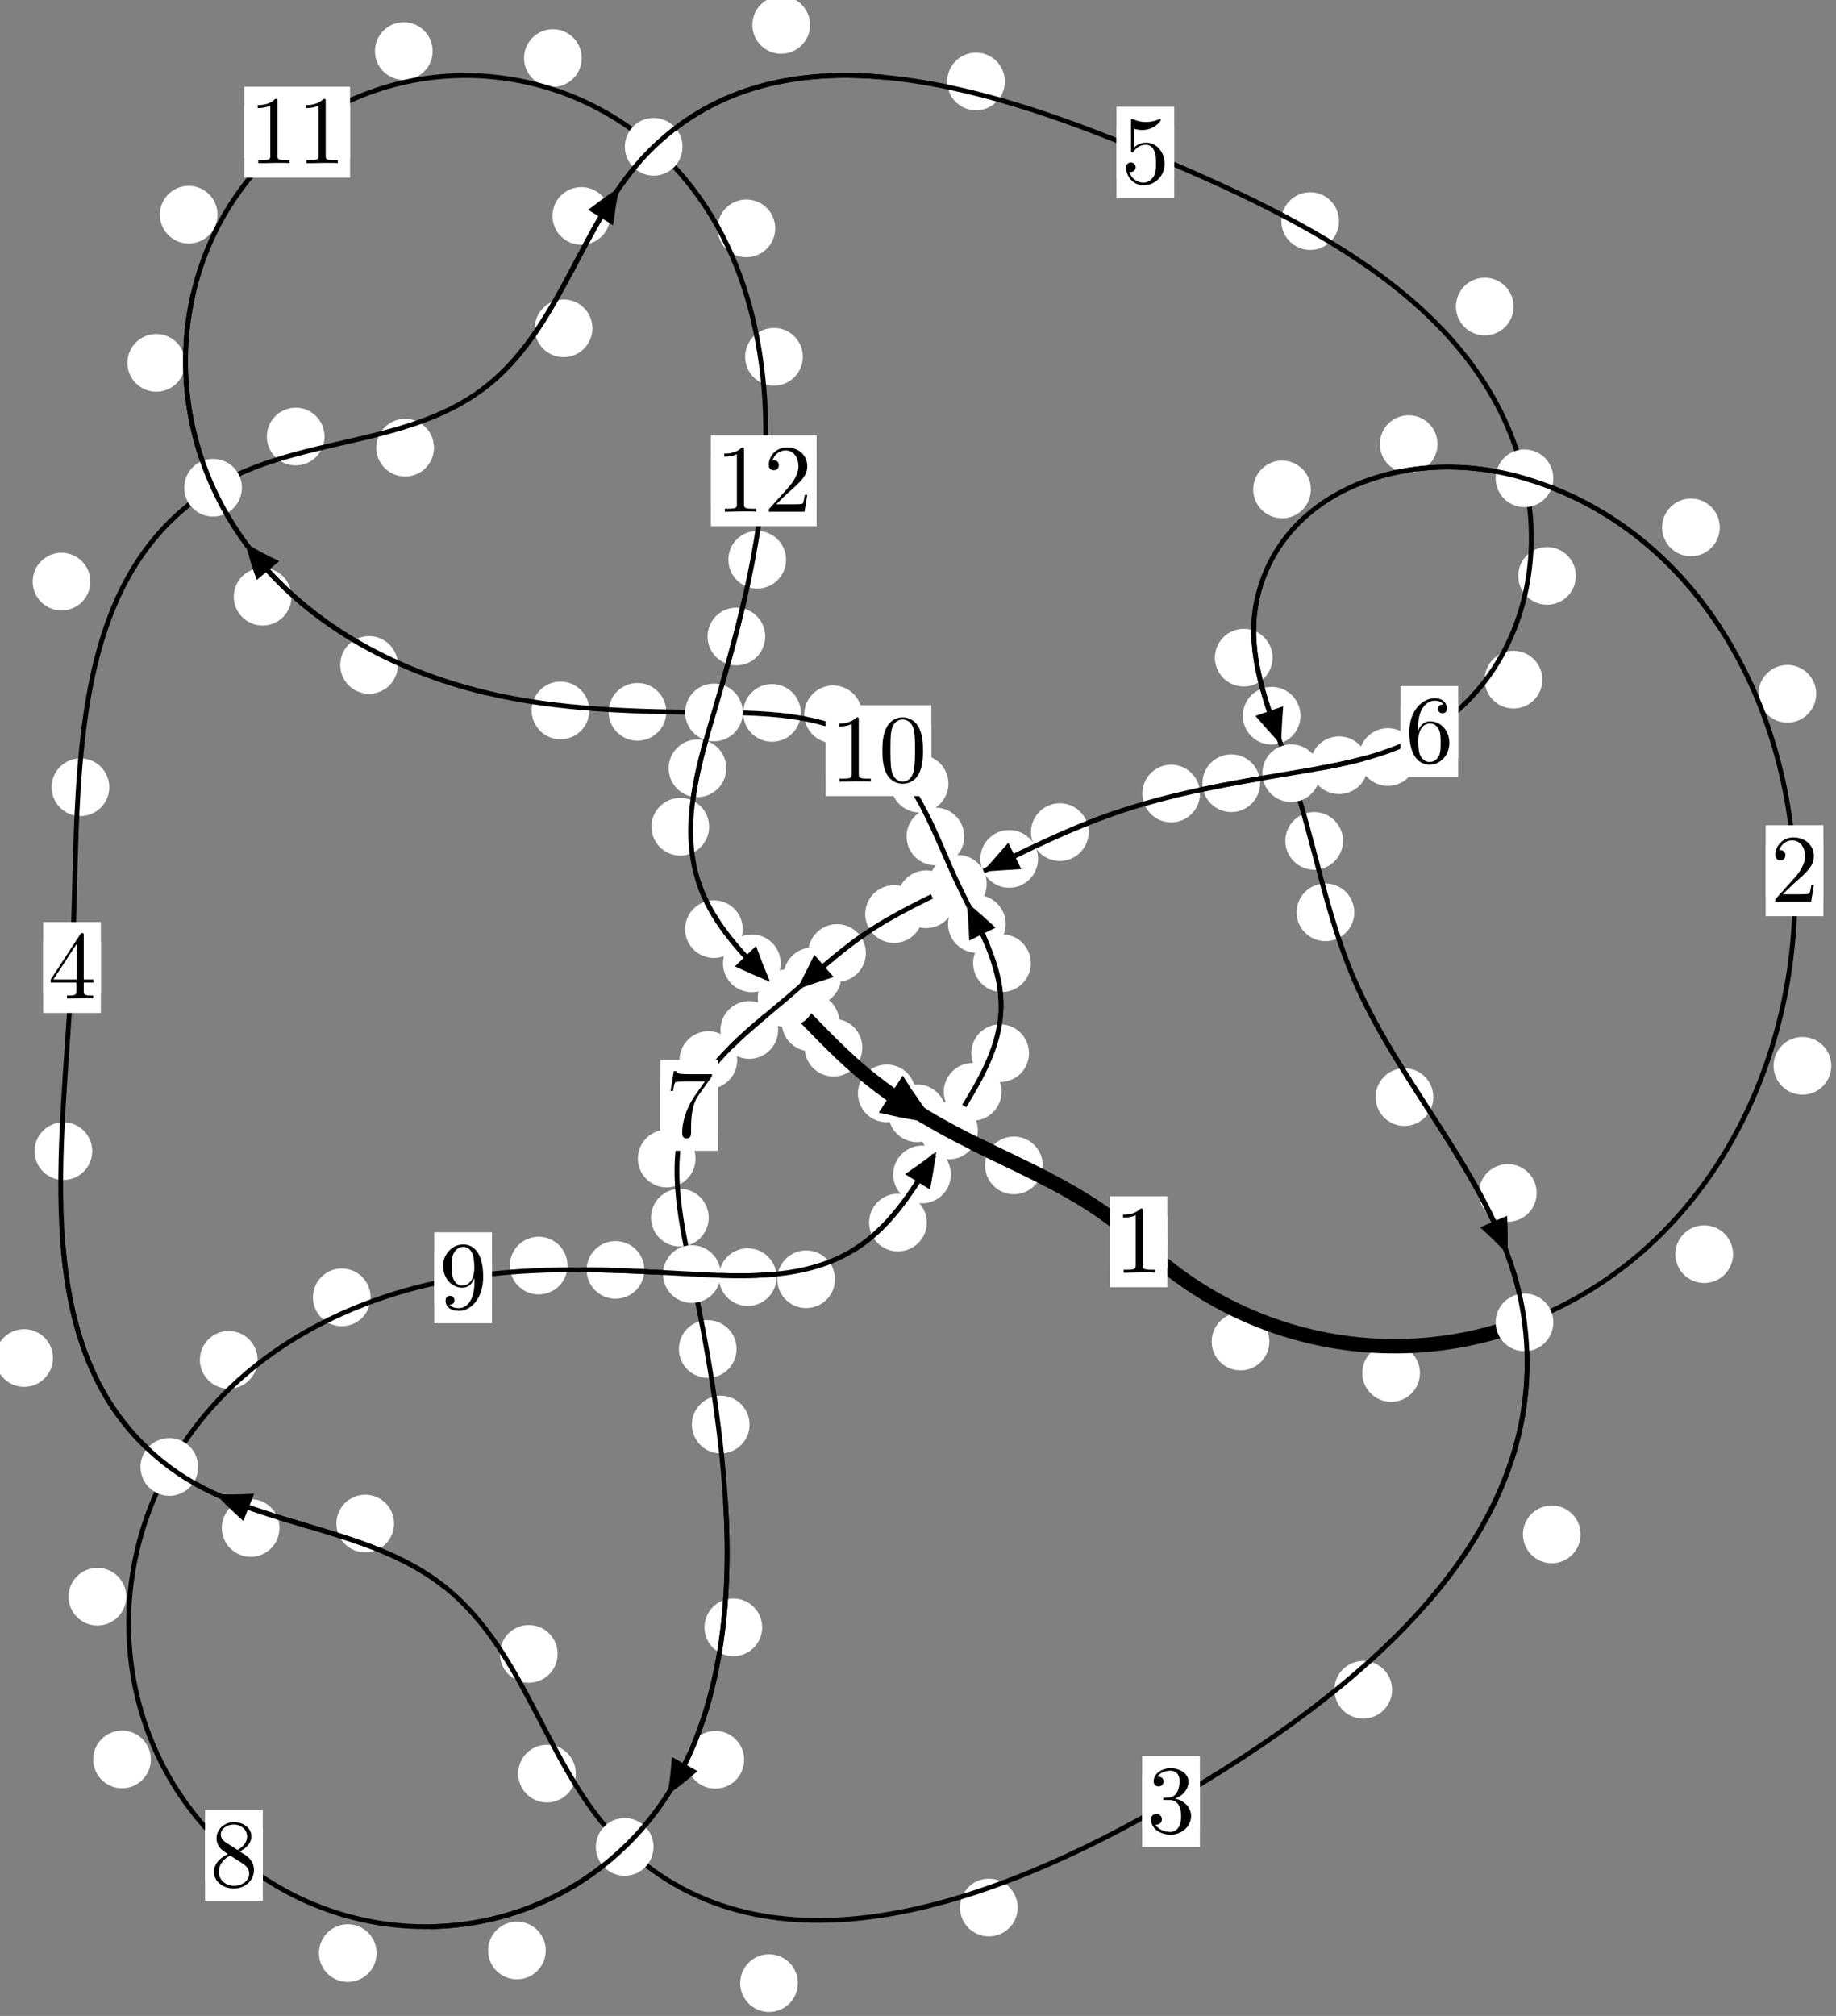 <?xml version="1.0"?>
<!-- Created by MetaPost 1.999 on 2021.07.06:0006 -->
<svg version="1.1" xmlns="http://www.w3.org/2000/svg" xmlns:xlink="http://www.w3.org/1999/xlink" width="190.286" height="208.851" viewBox="0 0 190.286 208.851">
<rect x="0" y="0" width="190.286" height="208.851" fill="#808080" stroke="none"/>
<!-- Original BoundingBox: -158.488724 -71.441132 31.797195 137.409637 -->
  <defs>
    <g transform="scale(0.01,0.01)" id="GLYPHcmr10_48">
      <path style="fill-rule: evenodd;" d="M460 -320C460 -400,455 -480,420 -554C374 -650,292 -666,250 -666C190 -666,117 -640,76 -547C44 -478,39 -400,39 -320C39 -245,43 -155,84 -79C127 2,200 22,249 22C303 22,379 1,423 -94C455 -163,460 -241,460 -320M249 -0C210 -0,151 -25,133 -121C122 -181,122 -273,122 -332C122 -396,122 -462,130 -516C149 -635,224 -644,249 -644C282 -644,348 -626,367 -527C377 -471,377 -395,377 -332C377 -257,377 -189,366 -125C351 -30,294 -0,249 -0"></path>
    </g>
    <g transform="scale(0.01,0.01)" id="GLYPHcmr10_49">
      <path style="fill-rule: evenodd;" d="M294 -640C294 -664,294 -666,271 -666C209 -602,121 -602,89 -602L89 -571C109 -571,168 -571,220 -597L220 -79C220 -43,217 -31,127 -31L95 -31L95 -0L257 -0L130 -3L217 -3L257 -3L297 -3L384 -3L419 -0L419 -31L387 -31C297 -31,294 -42,294 -79"></path>
    </g>
    <g transform="scale(0.01,0.01)" id="GLYPHcmr10_50">
      <path style="fill-rule: evenodd;" d="M127 -77L233 -180C389 -318,449 -372,449 -472C449 -586,359 -666,237 -666C124 -666,50 -574,50 -485C50 -429,100 -429,103 -429C120 -429,155 -441,155 -482C155 -508,137 -534,102 -534C94 -534,92 -534,89 -533C112 -598,166 -635,224 -635C315 -635,358 -554,358 -472C358 -392,308 -313,253 -251L61 -37C50 -26,50 -24,50 -0L421 -0L449 -174L424 -174C419 -144,412 -100,402 -85C395 -77,329 -77,307 -77"></path>
    </g>
    <g transform="scale(0.01,0.01)" id="GLYPHcmr10_51">
      <path style="fill-rule: evenodd;" d="M290 -352C372 -379,430 -449,430 -528C430 -610,342 -666,246 -666C145 -666,69 -606,69 -530C69 -497,91 -478,120 -478C151 -478,171 -500,171 -529C171 -579,124 -579,109 -579C140 -628,206 -641,242 -641C283 -641,338 -619,338 -529C338 -517,336 -459,310 -415C280 -367,246 -364,221 -363C213 -362,189 -360,182 -360C174 -359,167 -358,167 -348C167 -337,174 -337,191 -337L235 -337C317 -337,354 -269,354 -171C354 -35,285 -6,241 -6C198 -6,123 -23,88 -82C123 -77,154 -99,154 -137C154 -173,127 -193,98 -193C74 -193,42 -179,42 -135C42 -44,135 22,244 22C366 22,457 -69,457 -171C457 -253,394 -331,290 -352"></path>
    </g>
    <g transform="scale(0.01,0.01)" id="GLYPHcmr10_52">
      <path style="fill-rule: evenodd;" d="M294 -165L294 -78C294 -42,292 -31,218 -31L197 -31L197 -0L332 -0L238 -3L290 -3L332 -3L374 -3L427 -3L468 -0L468 -31L447 -31C373 -31,371 -42,371 -78L371 -165L471 -165L471 -196L371 -196L371 -651C371 -671,371 -677,355 -677C346 -677,343 -677,335 -665L28 -196L28 -165M300 -196L56 -196L300 -569"></path>
    </g>
    <g transform="scale(0.01,0.01)" id="GLYPHcmr10_53">
      <path style="fill-rule: evenodd;" d="M449 -201C449 -320,367 -420,259 -420C211 -420,168 -404,132 -369L132 -564C152 -558,185 -551,217 -551C340 -551,410 -642,410 -655C410 -661,407 -666,400 -666C399 -666,397 -666,392 -663C372 -654,323 -634,256 -634C216 -634,170 -641,123 -662C115 -665,113 -665,111 -665C101 -665,101 -657,101 -641L101 -345C101 -327,101 -319,115 -319C122 -319,124 -322,128 -328C139 -344,176 -398,257 -398C309 -398,334 -352,342 -334C358 -297,360 -258,360 -208C360 -173,360 -113,336 -71C312 -32,275 -6,229 -6C156 -6,99 -59,82 -118C85 -117,88 -116,99 -116C132 -116,149 -141,149 -165C149 -189,132 -214,99 -214C85 -214,50 -207,50 -161C50 -75,119 22,231 22C347 22,449 -74,449 -201"></path>
    </g>
    <g transform="scale(0.01,0.01)" id="GLYPHcmr10_54">
      <path style="fill-rule: evenodd;" d="M132 -328L132 -352C132 -605,256 -641,307 -641C331 -641,373 -635,395 -601C380 -601,340 -601,340 -556C340 -525,364 -510,386 -510C402 -510,432 -519,432 -558C432 -618,388 -666,305 -666C177 -666,42 -537,42 -316C42 -49,158 22,251 22C362 22,457 -72,457 -204C457 -331,368 -427,257 -427C189 -427,152 -376,132 -328M251 -6C188 -6,158 -66,152 -81C134 -128,134 -208,134 -226C134 -304,166 -404,256 -404C272 -404,318 -404,349 -342C367 -305,367 -254,367 -205C367 -157,367 -107,350 -71C320 -11,274 -6,251 -6"></path>
    </g>
    <g transform="scale(0.01,0.01)" id="GLYPHcmr10_55">
      <path style="fill-rule: evenodd;" d="M476 -609C485 -621,485 -623,485 -644L242 -644C120 -644,118 -657,114 -676L89 -676L56 -470L81 -470C84 -486,93 -549,106 -561C113 -567,191 -567,204 -567L411 -567C400 -551,321 -442,299 -409C209 -274,176 -135,176 -33C176 -23,176 22,222 22C268 22,268 -23,268 -33L268 -84C268 -139,271 -194,279 -248C283 -271,297 -357,341 -419"></path>
    </g>
    <g transform="scale(0.01,0.01)" id="GLYPHcmr10_56">
      <path style="fill-rule: evenodd;" d="M163 -457C117 -487,113 -521,113 -538C113 -599,178 -641,249 -641C322 -641,386 -589,386 -517C386 -460,347 -412,287 -377M309 -362C381 -399,430 -451,430 -517C430 -609,341 -666,250 -666C150 -666,69 -592,69 -499C69 -481,71 -436,113 -389C124 -377,161 -352,186 -335C128 -306,42 -250,42 -151C42 -45,144 22,249 22C362 22,457 -61,457 -168C457 -204,446 -249,408 -291C389 -312,373 -322,309 -362M209 -320L332 -242C360 -223,407 -193,407 -132C407 -58,332 -6,250 -6C164 -6,92 -68,92 -151C92 -209,124 -273,209 -320"></path>
    </g>
    <g transform="scale(0.01,0.01)" id="GLYPHcmr10_57">
      <path style="fill-rule: evenodd;" d="M367 -318L367 -286C367 -52,263 -6,205 -6C188 -6,134 -8,107 -42C151 -42,159 -71,159 -88C159 -119,135 -134,113 -134C97 -134,67 -125,67 -86C67 -19,121 22,206 22C335 22,457 -114,457 -329C457 -598,342 -666,253 -666C198 -666,149 -648,106 -603C65 -558,42 -516,42 -441C42 -316,130 -218,242 -218C303 -218,344 -260,367 -318M243 -241C227 -241,181 -241,150 -304C132 -341,132 -391,132 -440C132 -494,132 -541,153 -578C180 -628,218 -641,253 -641C299 -641,332 -607,349 -562C361 -530,365 -467,365 -421C365 -338,331 -241,243 -241"></path>
    </g>
  </defs>
  <path d="M131.556 138.987C131.556 138.194,131.241 137.434,130.681 136.874C130.12 136.313,129.36 135.998,128.567 135.998C127.775 135.998,127.015 136.313,126.454 136.874C125.894 137.434,125.579 138.194,125.579 138.987C125.579 139.78,125.894 140.54,126.454 141.1C127.015 141.661,127.775 141.976,128.567 141.976C129.36 141.976,130.12 141.661,130.681 141.1C131.241 140.54,131.556 139.78,131.556 138.987Z" style="fill: rgb(100%,100%,100%);stroke: none;"></path>
  <path d="M120.986 128.65C120.986 127.857,120.672 127.097,120.111 126.537C119.551 125.976,118.79 125.661,117.998 125.661C117.205 125.661,116.445 125.976,115.884 126.537C115.324 127.097,115.009 127.857,115.009 128.65C115.009 129.443,115.324 130.203,115.884 130.763C116.445 131.324,117.205 131.639,117.998 131.639C118.79 131.639,119.551 131.324,120.111 130.763C120.672 130.203,120.986 129.443,120.986 128.65Z" style="fill: rgb(100%,100%,100%);stroke: none;"></path>
  <path d="M179.616 129.932C179.616 129.139,179.301 128.379,178.74 127.818C178.18 127.258,177.42 126.943,176.627 126.943C175.834 126.943,175.074 127.258,174.514 127.818C173.953 128.379,173.638 129.139,173.638 129.932C173.638 130.724,173.953 131.484,174.514 132.045C175.074 132.605,175.834 132.92,176.627 132.92C177.42 132.92,178.18 132.605,178.74 132.045C179.301 131.484,179.616 130.724,179.616 129.932Z" style="fill: rgb(100%,100%,100%);stroke: none;"></path>
  <path d="M147.166 142.245C147.166 141.453,146.852 140.692,146.291 140.132C145.731 139.571,144.97 139.257,144.178 139.257C143.385 139.257,142.625 139.571,142.064 140.132C141.504 140.692,141.189 141.453,141.189 142.245C141.189 143.038,141.504 143.798,142.064 144.359C142.625 144.919,143.385 145.234,144.178 145.234C144.97 145.234,145.731 144.919,146.291 144.359C146.852 143.798,147.166 143.038,147.166 142.245Z" style="fill: rgb(100%,100%,100%);stroke: none;"></path>
  <path d="M188.234 71.879C188.234 71.086,187.92 70.326,187.359 69.766C186.799 69.205,186.038 68.89,185.246 68.89C184.453 68.89,183.693 69.205,183.132 69.766C182.572 70.326,182.257 71.086,182.257 71.879C182.257 72.672,182.572 73.432,183.132 73.992C183.693 74.553,184.453 74.868,185.246 74.868C186.038 74.868,186.799 74.553,187.359 73.992C187.92 73.432,188.234 72.672,188.234 71.879Z" style="fill: rgb(100%,100%,100%);stroke: none;"></path>
  <path d="M189.797 110.42C189.797 109.628,189.482 108.868,188.922 108.307C188.361 107.747,187.601 107.432,186.808 107.432C186.016 107.432,185.256 107.747,184.695 108.307C184.135 108.868,183.82 109.628,183.82 110.42C183.82 111.213,184.135 111.973,184.695 112.534C185.256 113.094,186.016 113.409,186.808 113.409C187.601 113.409,188.361 113.094,188.922 112.534C189.482 111.973,189.797 111.213,189.797 110.42Z" style="fill: rgb(100%,100%,100%);stroke: none;"></path>
  <path d="M148.986 46.011C148.986 45.218,148.671 44.458,148.11 43.898C147.55 43.337,146.79 43.022,145.997 43.022C145.204 43.022,144.444 43.337,143.884 43.898C143.323 44.458,143.008 45.218,143.008 46.011C143.008 46.804,143.323 47.564,143.884 48.124C144.444 48.685,145.204 49,145.997 49C146.79 49,147.55 48.685,148.11 48.124C148.671 47.564,148.986 46.804,148.986 46.011Z" style="fill: rgb(100%,100%,100%);stroke: none;"></path>
  <path d="M178.239 54.64C178.239 53.847,177.924 53.087,177.364 52.526C176.804 51.966,176.043 51.651,175.251 51.651C174.458 51.651,173.698 51.966,173.137 52.526C172.577 53.087,172.262 53.847,172.262 54.64C172.262 55.432,172.577 56.193,173.137 56.753C173.698 57.314,174.458 57.628,175.251 57.628C176.043 57.628,176.804 57.314,177.364 56.753C177.924 56.193,178.239 55.432,178.239 54.64Z" style="fill: rgb(100%,100%,100%);stroke: none;"></path>
  <path d="M131.891 68.136C131.891 67.343,131.576 66.583,131.015 66.023C130.455 65.462,129.695 65.147,128.902 65.147C128.109 65.147,127.349 65.462,126.789 66.023C126.228 66.583,125.913 67.343,125.913 68.136C125.913 68.929,126.228 69.689,126.789 70.249C127.349 70.81,128.109 71.125,128.902 71.125C129.695 71.125,130.455 70.81,131.015 70.249C131.576 69.689,131.891 68.929,131.891 68.136Z" style="fill: rgb(100%,100%,100%);stroke: none;"></path>
  <path d="M135.86 50.705C135.86 49.913,135.545 49.153,134.985 48.592C134.425 48.032,133.664 47.717,132.872 47.717C132.079 47.717,131.319 48.032,130.758 48.592C130.198 49.153,129.883 49.913,129.883 50.705C129.883 51.498,130.198 52.258,130.758 52.819C131.319 53.379,132.079 53.694,132.872 53.694C133.664 53.694,134.425 53.379,134.985 52.819C135.545 52.258,135.86 51.498,135.86 50.705Z" style="fill: rgb(100%,100%,100%);stroke: none;"></path>
  <path d="M139.192 87.117C139.192 86.325,138.877 85.565,138.316 85.004C137.756 84.444,136.996 84.129,136.203 84.129C135.41 84.129,134.65 84.444,134.09 85.004C133.529 85.565,133.214 86.325,133.214 87.117C133.214 87.91,133.529 88.67,134.09 89.231C134.65 89.791,135.41 90.106,136.203 90.106C136.996 90.106,137.756 89.791,138.316 89.231C138.877 88.67,139.192 87.91,139.192 87.117Z" style="fill: rgb(100%,100%,100%);stroke: none;"></path>
  <path d="M134.785 74.149C134.785 73.357,134.47 72.597,133.91 72.036C133.349 71.476,132.589 71.161,131.796 71.161C131.004 71.161,130.243 71.476,129.683 72.036C129.122 72.597,128.808 73.357,128.808 74.149C128.808 74.942,129.122 75.702,129.683 76.263C130.243 76.823,131.004 77.138,131.796 77.138C132.589 77.138,133.349 76.823,133.91 76.263C134.47 75.702,134.785 74.942,134.785 74.149Z" style="fill: rgb(100%,100%,100%);stroke: none;"></path>
  <path d="M148.549 113.66C148.549 112.868,148.234 112.107,147.673 111.547C147.113 110.986,146.353 110.672,145.56 110.672C144.767 110.672,144.007 110.986,143.447 111.547C142.886 112.107,142.571 112.868,142.571 113.66C142.571 114.453,142.886 115.213,143.447 115.774C144.007 116.334,144.767 116.649,145.56 116.649C146.353 116.649,147.113 116.334,147.673 115.774C148.234 115.213,148.549 114.453,148.549 113.66Z" style="fill: rgb(100%,100%,100%);stroke: none;"></path>
  <path d="M140.362 94.518C140.362 93.725,140.047 92.965,139.486 92.404C138.926 91.844,138.165 91.529,137.373 91.529C136.58 91.529,135.82 91.844,135.259 92.404C134.699 92.965,134.384 93.725,134.384 94.518C134.384 95.31,134.699 96.07,135.259 96.631C135.82 97.191,136.58 97.506,137.373 97.506C138.165 97.506,138.926 97.191,139.486 96.631C140.047 96.07,140.362 95.31,140.362 94.518Z" style="fill: rgb(100%,100%,100%);stroke: none;"></path>
  <path d="M163.817 158.962C163.817 158.169,163.502 157.409,162.942 156.848C162.381 156.288,161.621 155.973,160.828 155.973C160.036 155.973,159.275 156.288,158.715 156.848C158.155 157.409,157.84 158.169,157.84 158.962C157.84 159.754,158.155 160.514,158.715 161.075C159.275 161.635,160.036 161.95,160.828 161.95C161.621 161.95,162.381 161.635,162.942 161.075C163.502 160.514,163.817 159.754,163.817 158.962Z" style="fill: rgb(100%,100%,100%);stroke: none;"></path>
  <path d="M159.262 123.59C159.262 122.797,158.947 122.037,158.386 121.476C157.826 120.916,157.066 120.601,156.273 120.601C155.48 120.601,154.72 120.916,154.16 121.476C153.599 122.037,153.284 122.797,153.284 123.59C153.284 124.382,153.599 125.142,154.16 125.703C154.72 126.263,155.48 126.578,156.273 126.578C157.066 126.578,157.826 126.263,158.386 125.703C158.947 125.142,159.262 124.382,159.262 123.59Z" style="fill: rgb(100%,100%,100%);stroke: none;"></path>
  <path d="M105.474 197.622C105.474 196.83,105.159 196.069,104.599 195.509C104.038 194.948,103.278 194.633,102.485 194.633C101.693 194.633,100.933 194.948,100.372 195.509C99.812 196.069,99.497 196.83,99.497 197.622C99.497 198.415,99.812 199.175,100.372 199.736C100.933 200.296,101.693 200.611,102.485 200.611C103.278 200.611,104.038 200.296,104.599 199.736C105.159 199.175,105.474 198.415,105.474 197.622Z" style="fill: rgb(100%,100%,100%);stroke: none;"></path>
  <path d="M144.278 175.06C144.278 174.267,143.963 173.507,143.402 172.946C142.842 172.386,142.082 172.071,141.289 172.071C140.496 172.071,139.736 172.386,139.176 172.946C138.615 173.507,138.3 174.267,138.3 175.06C138.3 175.852,138.615 176.612,139.176 177.173C139.736 177.733,140.496 178.048,141.289 178.048C142.082 178.048,142.842 177.733,143.402 177.173C143.963 176.612,144.278 175.852,144.278 175.06Z" style="fill: rgb(100%,100%,100%);stroke: none;"></path>
  <path d="M59.68 183.747C59.68 182.954,59.365 182.194,58.805 181.633C58.244 181.073,57.484 180.758,56.691 180.758C55.899 180.758,55.139 181.073,54.578 181.633C54.018 182.194,53.703 182.954,53.703 183.747C53.703 184.539,54.018 185.3,54.578 185.86C55.139 186.421,55.899 186.736,56.691 186.736C57.484 186.736,58.244 186.421,58.805 185.86C59.365 185.3,59.68 184.539,59.68 183.747Z" style="fill: rgb(100%,100%,100%);stroke: none;"></path>
  <path d="M82.691 205.452C82.691 204.66,82.376 203.9,81.816 203.339C81.255 202.779,80.495 202.464,79.703 202.464C78.91 202.464,78.15 202.779,77.589 203.339C77.029 203.9,76.714 204.66,76.714 205.452C76.714 206.245,77.029 207.005,77.589 207.566C78.15 208.126,78.91 208.441,79.703 208.441C80.495 208.441,81.255 208.126,81.816 207.566C82.376 207.005,82.691 206.245,82.691 205.452Z" style="fill: rgb(100%,100%,100%);stroke: none;"></path>
  <path d="M40.843 157.843C40.843 157.05,40.528 156.29,39.968 155.729C39.407 155.169,38.647 154.854,37.854 154.854C37.062 154.854,36.301 155.169,35.741 155.729C35.18 156.29,34.865 157.05,34.865 157.843C34.865 158.635,35.18 159.396,35.741 159.956C36.301 160.516,37.062 160.831,37.854 160.831C38.647 160.831,39.407 160.516,39.968 159.956C40.528 159.396,40.843 158.635,40.843 157.843Z" style="fill: rgb(100%,100%,100%);stroke: none;"></path>
  <path d="M57.794 171.344C57.794 170.551,57.479 169.791,56.919 169.23C56.358 168.67,55.598 168.355,54.806 168.355C54.013 168.355,53.253 168.67,52.692 169.23C52.132 169.791,51.817 170.551,51.817 171.344C51.817 172.136,52.132 172.897,52.692 173.457C53.253 174.017,54.013 174.332,54.806 174.332C55.598 174.332,56.358 174.017,56.919 173.457C57.479 172.897,57.794 172.136,57.794 171.344Z" style="fill: rgb(100%,100%,100%);stroke: none;"></path>
  <path d="M5.489 140.692C5.489 139.899,5.174 139.139,4.613 138.579C4.053 138.018,3.293 137.703,2.5 137.703C1.707 137.703,0.947 138.018,0.387 138.579C-0.174 139.139,-0.489 139.899,-0.489 140.692C-0.489 141.485,-0.174 142.245,0.387 142.805C0.947 143.366,1.707 143.681,2.5 143.681C3.293 143.681,4.053 143.366,4.613 142.805C5.174 142.245,5.489 141.485,5.489 140.692Z" style="fill: rgb(100%,100%,100%);stroke: none;"></path>
  <path d="M28.967 158.298C28.967 157.506,28.653 156.745,28.092 156.185C27.532 155.624,26.771 155.31,25.979 155.31C25.186 155.31,24.426 155.624,23.865 156.185C23.305 156.745,22.99 157.506,22.99 158.298C22.99 159.091,23.305 159.851,23.865 160.412C24.426 160.972,25.186 161.287,25.979 161.287C26.771 161.287,27.532 160.972,28.092 160.412C28.653 159.851,28.967 159.091,28.967 158.298Z" style="fill: rgb(100%,100%,100%);stroke: none;"></path>
  <path d="M11.325 81.556C11.325 80.763,11.01 80.003,10.45 79.443C9.889 78.882,9.129 78.567,8.336 78.567C7.544 78.567,6.784 78.882,6.223 79.443C5.663 80.003,5.348 80.763,5.348 81.556C5.348 82.349,5.663 83.109,6.223 83.669C6.784 84.23,7.544 84.545,8.336 84.545C9.129 84.545,9.889 84.23,10.45 83.669C11.01 83.109,11.325 82.349,11.325 81.556Z" style="fill: rgb(100%,100%,100%);stroke: none;"></path>
  <path d="M9.559 119.256C9.559 118.464,9.244 117.703,8.684 117.143C8.123 116.582,7.363 116.268,6.571 116.268C5.778 116.268,5.018 116.582,4.457 117.143C3.897 117.703,3.582 118.464,3.582 119.256C3.582 120.049,3.897 120.809,4.457 121.37C5.018 121.93,5.778 122.245,6.571 122.245C7.363 122.245,8.123 121.93,8.684 121.37C9.244 120.809,9.559 120.049,9.559 119.256Z" style="fill: rgb(100%,100%,100%);stroke: none;"></path>
  <path d="M33.634 45.226C33.634 44.433,33.319 43.673,32.758 43.113C32.198 42.552,31.438 42.237,30.645 42.237C29.852 42.237,29.092 42.552,28.532 43.113C27.971 43.673,27.656 44.433,27.656 45.226C27.656 46.019,27.971 46.779,28.532 47.339C29.092 47.9,29.852 48.215,30.645 48.215C31.438 48.215,32.198 47.9,32.758 47.339C33.319 46.779,33.634 46.019,33.634 45.226Z" style="fill: rgb(100%,100%,100%);stroke: none;"></path>
  <path d="M9.364 60.255C9.364 59.462,9.049 58.702,8.489 58.142C7.928 57.581,7.168 57.266,6.375 57.266C5.583 57.266,4.822 57.581,4.262 58.142C3.701 58.702,3.387 59.462,3.387 60.255C3.387 61.048,3.701 61.808,4.262 62.368C4.822 62.929,5.583 63.244,6.375 63.244C7.168 63.244,7.928 62.929,8.489 62.368C9.049 61.808,9.364 61.048,9.364 60.255Z" style="fill: rgb(100%,100%,100%);stroke: none;"></path>
  <path d="M61.398 34.012C61.398 33.22,61.083 32.459,60.523 31.899C59.962 31.339,59.202 31.024,58.409 31.024C57.617 31.024,56.857 31.339,56.296 31.899C55.736 32.459,55.421 33.22,55.421 34.012C55.421 34.805,55.736 35.565,56.296 36.126C56.857 36.686,57.617 37.001,58.409 37.001C59.202 37.001,59.962 36.686,60.523 36.126C61.083 35.565,61.398 34.805,61.398 34.012Z" style="fill: rgb(100%,100%,100%);stroke: none;"></path>
  <path d="M44.979 46.38C44.979 45.588,44.664 44.828,44.104 44.267C43.543 43.707,42.783 43.392,41.99 43.392C41.198 43.392,40.438 43.707,39.877 44.267C39.317 44.828,39.002 45.588,39.002 46.38C39.002 47.173,39.317 47.933,39.877 48.494C40.438 49.054,41.198 49.369,41.99 49.369C42.783 49.369,43.543 49.054,44.104 48.494C44.664 47.933,44.979 47.173,44.979 46.38Z" style="fill: rgb(100%,100%,100%);stroke: none;"></path>
  <path d="M83.954 2.579C83.954 1.786,83.639 1.026,83.078 0.466C82.518 -0.095,81.758 -0.41,80.965 -0.41C80.172 -0.41,79.412 -0.095,78.852 0.466C78.291 1.026,77.976 1.786,77.976 2.579C77.976 3.372,78.291 4.132,78.852 4.692C79.412 5.253,80.172 5.568,80.965 5.568C81.758 5.568,82.518 5.253,83.078 4.692C83.639 4.132,83.954 3.372,83.954 2.579Z" style="fill: rgb(100%,100%,100%);stroke: none;"></path>
  <path d="M63.24 22.371C63.24 21.578,62.925 20.818,62.364 20.258C61.804 19.697,61.044 19.382,60.251 19.382C59.458 19.382,58.698 19.697,58.138 20.258C57.577 20.818,57.262 21.578,57.262 22.371C57.262 23.164,57.577 23.924,58.138 24.484C58.698 25.045,59.458 25.36,60.251 25.36C61.044 25.36,61.804 25.045,62.364 24.484C62.925 23.924,63.24 23.164,63.24 22.371Z" style="fill: rgb(100%,100%,100%);stroke: none;"></path>
  <path d="M138.778 22.906C138.778 22.113,138.463 21.353,137.903 20.792C137.342 20.232,136.582 19.917,135.789 19.917C134.997 19.917,134.236 20.232,133.676 20.792C133.115 21.353,132.801 22.113,132.801 22.906C132.801 23.698,133.115 24.458,133.676 25.019C134.236 25.579,134.997 25.894,135.789 25.894C136.582 25.894,137.342 25.579,137.903 25.019C138.463 24.458,138.778 23.698,138.778 22.906Z" style="fill: rgb(100%,100%,100%);stroke: none;"></path>
  <path d="M104.143 8.439C104.143 7.646,103.828 6.886,103.268 6.326C102.708 5.765,101.947 5.45,101.155 5.45C100.362 5.45,99.602 5.765,99.041 6.326C98.481 6.886,98.166 7.646,98.166 8.439C98.166 9.232,98.481 9.992,99.041 10.552C99.602 11.113,100.362 11.428,101.155 11.428C101.947 11.428,102.708 11.113,103.268 10.552C103.828 9.992,104.143 9.232,104.143 8.439Z" style="fill: rgb(100%,100%,100%);stroke: none;"></path>
  <path d="M163.329 59.663C163.329 58.87,163.014 58.11,162.453 57.55C161.893 56.989,161.133 56.674,160.34 56.674C159.547 56.674,158.787 56.989,158.227 57.55C157.666 58.11,157.351 58.87,157.351 59.663C157.351 60.456,157.666 61.216,158.227 61.776C158.787 62.337,159.547 62.652,160.34 62.652C161.133 62.652,161.893 62.337,162.453 61.776C163.014 61.216,163.329 60.456,163.329 59.663Z" style="fill: rgb(100%,100%,100%);stroke: none;"></path>
  <path d="M156.871 31.758C156.871 30.966,156.556 30.206,155.996 29.645C155.436 29.085,154.675 28.77,153.883 28.77C153.09 28.77,152.33 29.085,151.769 29.645C151.209 30.206,150.894 30.966,150.894 31.758C150.894 32.551,151.209 33.311,151.769 33.872C152.33 34.432,153.09 34.747,153.883 34.747C154.675 34.747,155.436 34.432,155.996 33.872C156.556 33.311,156.871 32.551,156.871 31.758Z" style="fill: rgb(100%,100%,100%);stroke: none;"></path>
  <path d="M146.829 78.43C146.829 77.637,146.514 76.877,145.954 76.317C145.393 75.756,144.633 75.441,143.84 75.441C143.048 75.441,142.288 75.756,141.727 76.317C141.167 76.877,140.852 77.637,140.852 78.43C140.852 79.223,141.167 79.983,141.727 80.543C142.288 81.104,143.048 81.419,143.84 81.419C144.633 81.419,145.393 81.104,145.954 80.543C146.514 79.983,146.829 79.223,146.829 78.43Z" style="fill: rgb(100%,100%,100%);stroke: none;"></path>
  <path d="M159.852 70.413C159.852 69.62,159.537 68.86,158.976 68.299C158.416 67.739,157.656 67.424,156.863 67.424C156.07 67.424,155.31 67.739,154.75 68.299C154.189 68.86,153.874 69.62,153.874 70.413C153.874 71.205,154.189 71.966,154.75 72.526C155.31 73.087,156.07 73.402,156.863 73.402C157.656 73.402,158.416 73.087,158.976 72.526C159.537 71.966,159.852 71.205,159.852 70.413Z" style="fill: rgb(100%,100%,100%);stroke: none;"></path>
  <path d="M130.599 81.142C130.599 80.349,130.284 79.589,129.724 79.029C129.163 78.468,128.403 78.153,127.611 78.153C126.818 78.153,126.058 78.468,125.497 79.029C124.937 79.589,124.622 80.349,124.622 81.142C124.622 81.935,124.937 82.695,125.497 83.255C126.058 83.816,126.818 84.131,127.611 84.131C128.403 84.131,129.163 83.816,129.724 83.255C130.284 82.695,130.599 81.935,130.599 81.142Z" style="fill: rgb(100%,100%,100%);stroke: none;"></path>
  <path d="M141.771 79.277C141.771 78.485,141.456 77.725,140.895 77.164C140.335 76.604,139.575 76.289,138.782 76.289C137.989 76.289,137.229 76.604,136.669 77.164C136.108 77.725,135.793 78.485,135.793 79.277C135.793 80.07,136.108 80.83,136.669 81.391C137.229 81.951,137.989 82.266,138.782 82.266C139.575 82.266,140.335 81.951,140.895 81.391C141.456 80.83,141.771 80.07,141.771 79.277Z" style="fill: rgb(100%,100%,100%);stroke: none;"></path>
  <path d="M112.828 86.209C112.828 85.416,112.513 84.656,111.953 84.095C111.392 83.535,110.632 83.22,109.839 83.22C109.047 83.22,108.287 83.535,107.726 84.095C107.166 84.656,106.851 85.416,106.851 86.209C106.851 87.001,107.166 87.761,107.726 88.322C108.287 88.882,109.047 89.197,109.839 89.197C110.632 89.197,111.392 88.882,111.953 88.322C112.513 87.761,112.828 87.001,112.828 86.209Z" style="fill: rgb(100%,100%,100%);stroke: none;"></path>
  <path d="M124.372 82.212C124.372 81.419,124.057 80.659,123.497 80.099C122.936 79.538,122.176 79.223,121.384 79.223C120.591 79.223,119.831 79.538,119.27 80.099C118.71 80.659,118.395 81.419,118.395 82.212C118.395 83.005,118.71 83.765,119.27 84.325C119.831 84.886,120.591 85.201,121.384 85.201C122.176 85.201,122.936 84.886,123.497 84.325C124.057 83.765,124.372 83.005,124.372 82.212Z" style="fill: rgb(100%,100%,100%);stroke: none;"></path>
  <path d="M98.979 93.166C98.979 92.373,98.664 91.613,98.104 91.052C97.543 90.492,96.783 90.177,95.99 90.177C95.198 90.177,94.438 90.492,93.877 91.052C93.317 91.613,93.002 92.373,93.002 93.166C93.002 93.958,93.317 94.719,93.877 95.279C94.438 95.84,95.198 96.154,95.99 96.154C96.783 96.154,97.543 95.84,98.104 95.279C98.664 94.719,98.979 93.958,98.979 93.166Z" style="fill: rgb(100%,100%,100%);stroke: none;"></path>
  <path d="M107.583 88.984C107.583 88.191,107.268 87.431,106.707 86.871C106.147 86.31,105.387 85.995,104.594 85.995C103.801 85.995,103.041 86.31,102.481 86.871C101.92 87.431,101.605 88.191,101.605 88.984C101.605 89.777,101.92 90.537,102.481 91.097C103.041 91.658,103.801 91.973,104.594 91.973C105.387 91.973,106.147 91.658,106.707 91.097C107.268 90.537,107.583 89.777,107.583 88.984Z" style="fill: rgb(100%,100%,100%);stroke: none;"></path>
  <path d="M89.737 98.733C89.737 97.94,89.422 97.18,88.861 96.62C88.301 96.059,87.541 95.744,86.748 95.744C85.955 95.744,85.195 96.059,84.635 96.62C84.074 97.18,83.759 97.94,83.759 98.733C83.759 99.526,84.074 100.286,84.635 100.846C85.195 101.407,85.955 101.722,86.748 101.722C87.541 101.722,88.301 101.407,88.861 100.846C89.422 100.286,89.737 99.526,89.737 98.733Z" style="fill: rgb(100%,100%,100%);stroke: none;"></path>
  <path d="M95.65 94.698C95.65 93.906,95.335 93.145,94.775 92.585C94.214 92.024,93.454 91.71,92.661 91.71C91.869 91.71,91.109 92.024,90.548 92.585C89.988 93.145,89.673 93.906,89.673 94.698C89.673 95.491,89.988 96.251,90.548 96.812C91.109 97.372,91.869 97.687,92.661 97.687C93.454 97.687,94.214 97.372,94.775 96.812C95.335 96.251,95.65 95.491,95.65 94.698Z" style="fill: rgb(100%,100%,100%);stroke: none;"></path>
  <path d="M80.646 106.704C80.646 105.911,80.331 105.151,79.771 104.59C79.21 104.03,78.45 103.715,77.657 103.715C76.865 103.715,76.104 104.03,75.544 104.59C74.983 105.151,74.668 105.911,74.668 106.704C74.668 107.496,74.983 108.257,75.544 108.817C76.104 109.378,76.865 109.692,77.657 109.692C78.45 109.692,79.21 109.378,79.771 108.817C80.331 108.257,80.646 107.496,80.646 106.704Z" style="fill: rgb(100%,100%,100%);stroke: none;"></path>
  <path d="M87.186 101.155C87.186 100.362,86.871 99.602,86.31 99.042C85.75 98.481,84.99 98.166,84.197 98.166C83.404 98.166,82.644 98.481,82.084 99.042C81.523 99.602,81.208 100.362,81.208 101.155C81.208 101.948,81.523 102.708,82.084 103.268C82.644 103.829,83.404 104.144,84.197 104.144C84.99 104.144,85.75 103.829,86.31 103.268C86.871 102.708,87.186 101.948,87.186 101.155Z" style="fill: rgb(100%,100%,100%);stroke: none;"></path>
  <path d="M72.087 120.028C72.087 119.236,71.772 118.476,71.212 117.915C70.652 117.355,69.891 117.04,69.099 117.04C68.306 117.04,67.546 117.355,66.985 117.915C66.425 118.476,66.11 119.236,66.11 120.028C66.11 120.821,66.425 121.581,66.985 122.142C67.546 122.702,68.306 123.017,69.099 123.017C69.891 123.017,70.652 122.702,71.212 122.142C71.772 121.581,72.087 120.821,72.087 120.028Z" style="fill: rgb(100%,100%,100%);stroke: none;"></path>
  <path d="M76.405 109.826C76.405 109.033,76.09 108.273,75.529 107.712C74.969 107.152,74.209 106.837,73.416 106.837C72.623 106.837,71.863 107.152,71.303 107.712C70.742 108.273,70.427 109.033,70.427 109.826C70.427 110.618,70.742 111.379,71.303 111.939C71.863 112.5,72.623 112.814,73.416 112.814C74.209 112.814,74.969 112.5,75.529 111.939C76.09 111.379,76.405 110.618,76.405 109.826Z" style="fill: rgb(100%,100%,100%);stroke: none;"></path>
  <path d="M76.338 139.756C76.338 138.964,76.024 138.203,75.463 137.643C74.903 137.083,74.142 136.768,73.35 136.768C72.557 136.768,71.797 137.083,71.236 137.643C70.676 138.203,70.361 138.964,70.361 139.756C70.361 140.549,70.676 141.309,71.236 141.87C71.797 142.43,72.557 142.745,73.35 142.745C74.142 142.745,74.903 142.43,75.463 141.87C76.024 141.309,76.338 140.549,76.338 139.756Z" style="fill: rgb(100%,100%,100%);stroke: none;"></path>
  <path d="M73.451 126.147C73.451 125.355,73.136 124.595,72.575 124.034C72.015 123.474,71.255 123.159,70.462 123.159C69.669 123.159,68.909 123.474,68.349 124.034C67.788 124.595,67.473 125.355,67.473 126.147C67.473 126.94,67.788 127.7,68.349 128.261C68.909 128.821,69.669 129.136,70.462 129.136C71.255 129.136,72.015 128.821,72.575 128.261C73.136 127.7,73.451 126.94,73.451 126.147Z" style="fill: rgb(100%,100%,100%);stroke: none;"></path>
  <path d="M78.993 168.593C78.993 167.801,78.678 167.041,78.117 166.48C77.557 165.92,76.796 165.605,76.004 165.605C75.211 165.605,74.451 165.92,73.89 166.48C73.33 167.041,73.015 167.801,73.015 168.593C73.015 169.386,73.33 170.146,73.89 170.707C74.451 171.267,75.211 171.582,76.004 171.582C76.796 171.582,77.557 171.267,78.117 170.707C78.678 170.146,78.993 169.386,78.993 168.593Z" style="fill: rgb(100%,100%,100%);stroke: none;"></path>
  <path d="M77.686 147.589C77.686 146.796,77.371 146.036,76.81 145.476C76.25 144.915,75.49 144.6,74.697 144.6C73.904 144.6,73.144 144.915,72.584 145.476C72.023 146.036,71.708 146.796,71.708 147.589C71.708 148.382,72.023 149.142,72.584 149.702C73.144 150.263,73.904 150.578,74.697 150.578C75.49 150.578,76.25 150.263,76.81 149.702C77.371 149.142,77.686 148.382,77.686 147.589Z" style="fill: rgb(100%,100%,100%);stroke: none;"></path>
  <path d="M56.564 202.073C56.564 201.281,56.249 200.521,55.689 199.96C55.128 199.4,54.368 199.085,53.576 199.085C52.783 199.085,52.023 199.4,51.462 199.96C50.902 200.521,50.587 201.281,50.587 202.073C50.587 202.866,50.902 203.626,51.462 204.187C52.023 204.747,52.783 205.062,53.576 205.062C54.368 205.062,55.128 204.747,55.689 204.187C56.249 203.626,56.564 202.866,56.564 202.073Z" style="fill: rgb(100%,100%,100%);stroke: none;"></path>
  <path d="M77.126 182.314C77.126 181.521,76.811 180.761,76.25 180.2C75.69 179.64,74.93 179.325,74.137 179.325C73.344 179.325,72.584 179.64,72.024 180.2C71.463 180.761,71.148 181.521,71.148 182.314C71.148 183.106,71.463 183.867,72.024 184.427C72.584 184.988,73.344 185.303,74.137 185.303C74.93 185.303,75.69 184.988,76.25 184.427C76.811 183.867,77.126 183.106,77.126 182.314Z" style="fill: rgb(100%,100%,100%);stroke: none;"></path>
  <path d="M15.636 182.275C15.636 181.483,15.321 180.723,14.76 180.162C14.2 179.602,13.44 179.287,12.647 179.287C11.854 179.287,11.094 179.602,10.534 180.162C9.973 180.723,9.658 181.483,9.658 182.275C9.658 183.068,9.973 183.828,10.534 184.389C11.094 184.949,11.854 185.264,12.647 185.264C13.44 185.264,14.2 184.949,14.76 184.389C15.321 183.828,15.636 183.068,15.636 182.275Z" style="fill: rgb(100%,100%,100%);stroke: none;"></path>
  <path d="M39.034 202.343C39.034 201.551,38.719 200.79,38.159 200.23C37.598 199.67,36.838 199.355,36.045 199.355C35.253 199.355,34.493 199.67,33.932 200.23C33.372 200.79,33.057 201.551,33.057 202.343C33.057 203.136,33.372 203.896,33.932 204.457C34.493 205.017,35.253 205.332,36.045 205.332C36.838 205.332,37.598 205.017,38.159 204.457C38.719 203.896,39.034 203.136,39.034 202.343Z" style="fill: rgb(100%,100%,100%);stroke: none;"></path>
  <path d="M26.693 140.88C26.693 140.087,26.378 139.327,25.818 138.766C25.257 138.206,24.497 137.891,23.704 137.891C22.912 137.891,22.151 138.206,21.591 138.766C21.031 139.327,20.716 140.087,20.716 140.88C20.716 141.672,21.031 142.433,21.591 142.993C22.151 143.554,22.912 143.868,23.704 143.868C24.497 143.868,25.257 143.554,25.818 142.993C26.378 142.433,26.693 141.672,26.693 140.88Z" style="fill: rgb(100%,100%,100%);stroke: none;"></path>
  <path d="M13.083 165.417C13.083 164.625,12.768 163.865,12.207 163.304C11.647 162.744,10.887 162.429,10.094 162.429C9.301 162.429,8.541 162.744,7.981 163.304C7.42 163.865,7.105 164.625,7.105 165.417C7.105 166.21,7.42 166.97,7.981 167.531C8.541 168.091,9.301 168.406,10.094 168.406C10.887 168.406,11.647 168.091,12.207 167.531C12.768 166.97,13.083 166.21,13.083 165.417Z" style="fill: rgb(100%,100%,100%);stroke: none;"></path>
  <path d="M58.818 131.115C58.818 130.322,58.503 129.562,57.943 129.001C57.382 128.441,56.622 128.126,55.829 128.126C55.037 128.126,54.277 128.441,53.716 129.001C53.156 129.562,52.841 130.322,52.841 131.115C52.841 131.907,53.156 132.668,53.716 133.228C54.277 133.788,55.037 134.103,55.829 134.103C56.622 134.103,57.382 133.788,57.943 133.228C58.503 132.668,58.818 131.907,58.818 131.115Z" style="fill: rgb(100%,100%,100%);stroke: none;"></path>
  <path d="M38.412 134.406C38.412 133.614,38.097 132.853,37.536 132.293C36.976 131.733,36.216 131.418,35.423 131.418C34.63 131.418,33.87 131.733,33.31 132.293C32.749 132.853,32.434 133.614,32.434 134.406C32.434 135.199,32.749 135.959,33.31 136.52C33.87 137.08,34.63 137.395,35.423 137.395C36.216 137.395,36.976 137.08,37.536 136.52C38.097 135.959,38.412 135.199,38.412 134.406Z" style="fill: rgb(100%,100%,100%);stroke: none;"></path>
  <path d="M80.485 132.311C80.485 131.518,80.17 130.758,79.609 130.198C79.049 129.637,78.289 129.322,77.496 129.322C76.703 129.322,75.943 129.637,75.383 130.198C74.822 130.758,74.507 131.518,74.507 132.311C74.507 133.104,74.822 133.864,75.383 134.424C75.943 134.985,76.703 135.3,77.496 135.3C78.289 135.3,79.049 134.985,79.609 134.424C80.17 133.864,80.485 133.104,80.485 132.311Z" style="fill: rgb(100%,100%,100%);stroke: none;"></path>
  <path d="M66.779 131.564C66.779 130.771,66.464 130.011,65.904 129.45C65.343 128.89,64.583 128.575,63.79 128.575C62.998 128.575,62.238 128.89,61.677 129.45C61.117 130.011,60.802 130.771,60.802 131.564C60.802 132.356,61.117 133.116,61.677 133.677C62.238 134.237,62.998 134.552,63.79 134.552C64.583 134.552,65.343 134.237,65.904 133.677C66.464 133.116,66.779 132.356,66.779 131.564Z" style="fill: rgb(100%,100%,100%);stroke: none;"></path>
  <path d="M96.052 126.657C96.052 125.864,95.737 125.104,95.177 124.543C94.616 123.983,93.856 123.668,93.064 123.668C92.271 123.668,91.511 123.983,90.95 124.543C90.39 125.104,90.075 125.864,90.075 126.657C90.075 127.449,90.39 128.209,90.95 128.77C91.511 129.33,92.271 129.645,93.064 129.645C93.856 129.645,94.616 129.33,95.177 128.77C95.737 128.209,96.052 127.449,96.052 126.657Z" style="fill: rgb(100%,100%,100%);stroke: none;"></path>
  <path d="M86.538 132.533C86.538 131.74,86.223 130.98,85.662 130.42C85.102 129.859,84.342 129.544,83.549 129.544C82.756 129.544,81.996 129.859,81.436 130.42C80.875 130.98,80.56 131.74,80.56 132.533C80.56 133.326,80.875 134.086,81.436 134.646C81.996 135.207,82.756 135.522,83.549 135.522C84.342 135.522,85.102 135.207,85.662 134.646C86.223 134.086,86.538 133.326,86.538 132.533Z" style="fill: rgb(100%,100%,100%);stroke: none;"></path>
  <path d="M103.798 113.113C103.798 112.32,103.483 111.56,102.922 110.999C102.362 110.439,101.602 110.124,100.809 110.124C100.016 110.124,99.256 110.439,98.695 110.999C98.135 111.56,97.82 112.32,97.82 113.113C97.82 113.905,98.135 114.666,98.695 115.226C99.256 115.786,100.016 116.101,100.809 116.101C101.602 116.101,102.362 115.786,102.922 115.226C103.483 114.666,103.798 113.905,103.798 113.113Z" style="fill: rgb(100%,100%,100%);stroke: none;"></path>
  <path d="M98.551 121.676C98.551 120.884,98.236 120.124,97.676 119.563C97.115 119.003,96.355 118.688,95.562 118.688C94.77 118.688,94.01 119.003,93.449 119.563C92.889 120.124,92.574 120.884,92.574 121.676C92.574 122.469,92.889 123.229,93.449 123.79C94.01 124.35,94.77 124.665,95.562 124.665C96.355 124.665,97.115 124.35,97.676 123.79C98.236 123.229,98.551 122.469,98.551 121.676Z" style="fill: rgb(100%,100%,100%);stroke: none;"></path>
  <path d="M106.833 99.785C106.833 98.993,106.518 98.233,105.957 97.672C105.397 97.112,104.637 96.797,103.844 96.797C103.051 96.797,102.291 97.112,101.731 97.672C101.17 98.233,100.855 98.993,100.855 99.785C100.855 100.578,101.17 101.338,101.731 101.899C102.291 102.459,103.051 102.774,103.844 102.774C104.637 102.774,105.397 102.459,105.957 101.899C106.518 101.338,106.833 100.578,106.833 99.785Z" style="fill: rgb(100%,100%,100%);stroke: none;"></path>
  <path d="M106.644 109.111C106.644 108.318,106.33 107.558,105.769 106.997C105.209 106.437,104.448 106.122,103.656 106.122C102.863 106.122,102.103 106.437,101.542 106.997C100.982 107.558,100.667 108.318,100.667 109.111C100.667 109.903,100.982 110.663,101.542 111.224C102.103 111.784,102.863 112.099,103.656 112.099C104.448 112.099,105.209 111.784,105.769 111.224C106.33 110.663,106.644 109.903,106.644 109.111Z" style="fill: rgb(100%,100%,100%);stroke: none;"></path>
  <path d="M99.934 86.659C99.934 85.866,99.619 85.106,99.059 84.545C98.498 83.985,97.738 83.67,96.945 83.67C96.153 83.67,95.393 83.985,94.832 84.545C94.272 85.106,93.957 85.866,93.957 86.659C93.957 87.451,94.272 88.212,94.832 88.772C95.393 89.332,96.153 89.647,96.945 89.647C97.738 89.647,98.498 89.332,99.059 88.772C99.619 88.212,99.934 87.451,99.934 86.659Z" style="fill: rgb(100%,100%,100%);stroke: none;"></path>
  <path d="M104.233 95.726C104.233 94.933,103.918 94.173,103.358 93.613C102.797 93.052,102.037 92.737,101.244 92.737C100.452 92.737,99.691 93.052,99.131 93.613C98.571 94.173,98.256 94.933,98.256 95.726C98.256 96.519,98.571 97.279,99.131 97.839C99.691 98.4,100.452 98.715,101.244 98.715C102.037 98.715,102.797 98.4,103.358 97.839C103.918 97.279,104.233 96.519,104.233 95.726Z" style="fill: rgb(100%,100%,100%);stroke: none;"></path>
  <path d="M89.335 74.003C89.335 73.21,89.02 72.45,88.46 71.889C87.899 71.329,87.139 71.014,86.346 71.014C85.554 71.014,84.794 71.329,84.233 71.889C83.673 72.45,83.358 73.21,83.358 74.003C83.358 74.795,83.673 75.555,84.233 76.116C84.794 76.676,85.554 76.991,86.346 76.991C87.139 76.991,87.899 76.676,88.46 76.116C89.02 75.555,89.335 74.795,89.335 74.003Z" style="fill: rgb(100%,100%,100%);stroke: none;"></path>
  <path d="M98.294 81.185C98.294 80.392,97.979 79.632,97.419 79.071C96.858 78.511,96.098 78.196,95.306 78.196C94.513 78.196,93.753 78.511,93.192 79.071C92.632 79.632,92.317 80.392,92.317 81.185C92.317 81.977,92.632 82.737,93.192 83.298C93.753 83.858,94.513 84.173,95.306 84.173C96.098 84.173,96.858 83.858,97.419 83.298C97.979 82.737,98.294 81.977,98.294 81.185Z" style="fill: rgb(100%,100%,100%);stroke: none;"></path>
  <path d="M69.056 73.747C69.056 72.955,68.741 72.194,68.18 71.634C67.62 71.073,66.86 70.759,66.067 70.759C65.274 70.759,64.514 71.073,63.954 71.634C63.393 72.194,63.078 72.955,63.078 73.747C63.078 74.54,63.393 75.3,63.954 75.861C64.514 76.421,65.274 76.736,66.067 76.736C66.86 76.736,67.62 76.421,68.18 75.861C68.741 75.3,69.056 74.54,69.056 73.747Z" style="fill: rgb(100%,100%,100%);stroke: none;"></path>
  <path d="M83.001 73.857C83.001 73.065,82.686 72.305,82.125 71.744C81.565 71.184,80.805 70.869,80.012 70.869C79.219 70.869,78.459 71.184,77.899 71.744C77.338 72.305,77.023 73.065,77.023 73.857C77.023 74.65,77.338 75.41,77.899 75.971C78.459 76.531,79.219 76.846,80.012 76.846C80.805 76.846,81.565 76.531,82.125 75.971C82.686 75.41,83.001 74.65,83.001 73.857Z" style="fill: rgb(100%,100%,100%);stroke: none;"></path>
  <path d="M41.239 68.889C41.239 68.096,40.924 67.336,40.364 66.775C39.803 66.215,39.043 65.9,38.25 65.9C37.458 65.9,36.697 66.215,36.137 66.775C35.576 67.336,35.262 68.096,35.262 68.889C35.262 69.681,35.576 70.442,36.137 71.002C36.697 71.563,37.458 71.877,38.25 71.877C39.043 71.877,39.803 71.563,40.364 71.002C40.924 70.442,41.239 69.681,41.239 68.889Z" style="fill: rgb(100%,100%,100%);stroke: none;"></path>
  <path d="M61.08 73.602C61.08 72.809,60.765 72.049,60.204 71.488C59.644 70.928,58.883 70.613,58.091 70.613C57.298 70.613,56.538 70.928,55.977 71.488C55.417 72.049,55.102 72.809,55.102 73.602C55.102 74.394,55.417 75.154,55.977 75.715C56.538 76.275,57.298 76.59,58.091 76.59C58.883 76.59,59.644 76.275,60.204 75.715C60.765 75.154,61.08 74.394,61.08 73.602Z" style="fill: rgb(100%,100%,100%);stroke: none;"></path>
  <path d="M19.186 37.594C19.186 36.801,18.871 36.041,18.31 35.48C17.75 34.92,16.989 34.605,16.197 34.605C15.404 34.605,14.644 34.92,14.083 35.48C13.523 36.041,13.208 36.801,13.208 37.594C13.208 38.386,13.523 39.146,14.083 39.707C14.644 40.267,15.404 40.582,16.197 40.582C16.989 40.582,17.75 40.267,18.31 39.707C18.871 39.146,19.186 38.386,19.186 37.594Z" style="fill: rgb(100%,100%,100%);stroke: none;"></path>
  <path d="M30.206 61.818C30.206 61.026,29.891 60.266,29.331 59.705C28.77 59.145,28.01 58.83,27.217 58.83C26.425 58.83,25.665 59.145,25.104 59.705C24.544 60.266,24.229 61.026,24.229 61.818C24.229 62.611,24.544 63.371,25.104 63.932C25.665 64.492,26.425 64.807,27.217 64.807C28.01 64.807,28.77 64.492,29.331 63.932C29.891 63.371,30.206 62.611,30.206 61.818Z" style="fill: rgb(100%,100%,100%);stroke: none;"></path>
  <path d="M44.838 5.294C44.838 4.501,44.523 3.741,43.962 3.181C43.402 2.62,42.642 2.305,41.849 2.305C41.056 2.305,40.296 2.62,39.736 3.181C39.175 3.741,38.86 4.501,38.86 5.294C38.86 6.087,39.175 6.847,39.736 7.407C40.296 7.968,41.056 8.283,41.849 8.283C42.642 8.283,43.402 7.968,43.962 7.407C44.523 6.847,44.838 6.087,44.838 5.294Z" style="fill: rgb(100%,100%,100%);stroke: none;"></path>
  <path d="M22.545 22.24C22.545 21.448,22.23 20.688,21.67 20.127C21.109 19.567,20.349 19.252,19.556 19.252C18.764 19.252,18.003 19.567,17.443 20.127C16.882 20.688,16.568 21.448,16.568 22.24C16.568 23.033,16.882 23.793,17.443 24.354C18.003 24.914,18.764 25.229,19.556 25.229C20.349 25.229,21.109 24.914,21.67 24.354C22.23 23.793,22.545 23.033,22.545 22.24Z" style="fill: rgb(100%,100%,100%);stroke: none;"></path>
  <path d="M80.343 23.66C80.343 22.867,80.028 22.107,79.467 21.546C78.907 20.986,78.147 20.671,77.354 20.671C76.561 20.671,75.801 20.986,75.24 21.546C74.68 22.107,74.365 22.867,74.365 23.66C74.365 24.452,74.68 25.213,75.24 25.773C75.801 26.333,76.561 26.648,77.354 26.648C78.147 26.648,78.907 26.333,79.467 25.773C80.028 25.213,80.343 24.452,80.343 23.66Z" style="fill: rgb(100%,100%,100%);stroke: none;"></path>
  <path d="M60.291 6.016C60.291 5.223,59.976 4.463,59.415 3.902C58.855 3.342,58.094 3.027,57.302 3.027C56.509 3.027,55.749 3.342,55.188 3.902C54.628 4.463,54.313 5.223,54.313 6.016C54.313 6.808,54.628 7.569,55.188 8.129C55.749 8.69,56.509 9.005,57.302 9.005C58.094 9.005,58.855 8.69,59.415 8.129C59.976 7.569,60.291 6.808,60.291 6.016Z" style="fill: rgb(100%,100%,100%);stroke: none;"></path>
  <path d="M81.466 57.987C81.466 57.195,81.151 56.435,80.591 55.874C80.03 55.314,79.27 54.999,78.478 54.999C77.685 54.999,76.925 55.314,76.364 55.874C75.804 56.435,75.489 57.195,75.489 57.987C75.489 58.78,75.804 59.54,76.364 60.101C76.925 60.661,77.685 60.976,78.478 60.976C79.27 60.976,80.03 60.661,80.591 60.101C81.151 59.54,81.466 58.78,81.466 57.987Z" style="fill: rgb(100%,100%,100%);stroke: none;"></path>
  <path d="M83.206 36.966C83.206 36.173,82.891 35.413,82.33 34.852C81.77 34.292,81.01 33.977,80.217 33.977C79.424 33.977,78.664 34.292,78.103 34.852C77.543 35.413,77.228 36.173,77.228 36.966C77.228 37.758,77.543 38.519,78.103 39.079C78.664 39.64,79.424 39.954,80.217 39.954C81.01 39.954,81.77 39.64,82.33 39.079C82.891 38.519,83.206 37.758,83.206 36.966Z" style="fill: rgb(100%,100%,100%);stroke: none;"></path>
  <path d="M75.275 79.596C75.275 78.803,74.96 78.043,74.4 77.482C73.839 76.922,73.079 76.607,72.286 76.607C71.494 76.607,70.733 76.922,70.173 77.482C69.612 78.043,69.298 78.803,69.298 79.596C69.298 80.389,69.612 81.149,70.173 81.709C70.733 82.27,71.494 82.585,72.286 82.585C73.079 82.585,73.839 82.27,74.4 81.709C74.96 81.149,75.275 80.389,75.275 79.596Z" style="fill: rgb(100%,100%,100%);stroke: none;"></path>
  <path d="M79.308 65.941C79.308 65.149,78.993 64.389,78.433 63.828C77.872 63.268,77.112 62.953,76.32 62.953C75.527 62.953,74.767 63.268,74.206 63.828C73.646 64.389,73.331 65.149,73.331 65.941C73.331 66.734,73.646 67.494,74.206 68.055C74.767 68.615,75.527 68.93,76.32 68.93C77.112 68.93,77.872 68.615,78.433 68.055C78.993 67.494,79.308 66.734,79.308 65.941Z" style="fill: rgb(100%,100%,100%);stroke: none;"></path>
  <path d="M76.98 96.261C76.98 95.468,76.665 94.708,76.105 94.147C75.544 93.587,74.784 93.272,73.991 93.272C73.199 93.272,72.439 93.587,71.878 94.147C71.318 94.708,71.003 95.468,71.003 96.261C71.003 97.053,71.318 97.814,71.878 98.374C72.439 98.935,73.199 99.25,73.991 99.25C74.784 99.25,75.544 98.935,76.105 98.374C76.665 97.814,76.98 97.053,76.98 96.261Z" style="fill: rgb(100%,100%,100%);stroke: none;"></path>
  <path d="M73.495 85.651C73.495 84.858,73.18 84.098,72.619 83.538C72.059 82.977,71.299 82.662,70.506 82.662C69.713 82.662,68.953 82.977,68.393 83.538C67.832 84.098,67.517 84.858,67.517 85.651C67.517 86.444,67.832 87.204,68.393 87.764C68.953 88.325,69.713 88.64,70.506 88.64C71.299 88.64,72.059 88.325,72.619 87.764C73.18 87.204,73.495 86.444,73.495 85.651Z" style="fill: rgb(100%,100%,100%);stroke: none;"></path>
  <path d="M86.998 105.92C86.998 105.128,86.683 104.367,86.122 103.807C85.562 103.246,84.802 102.932,84.009 102.932C83.216 102.932,82.456 103.246,81.896 103.807C81.335 104.367,81.02 105.128,81.02 105.92C81.02 106.713,81.335 107.473,81.896 108.034C82.456 108.594,83.216 108.909,84.009 108.909C84.802 108.909,85.562 108.594,86.122 108.034C86.683 107.473,86.998 106.713,86.998 105.92Z" style="fill: rgb(100%,100%,100%);stroke: none;"></path>
  <path d="M80.912 99.801C80.912 99.008,80.597 98.248,80.036 97.688C79.476 97.127,78.716 96.812,77.923 96.812C77.13 96.812,76.37 97.127,75.81 97.688C75.249 98.248,74.934 99.008,74.934 99.801C74.934 100.594,75.249 101.354,75.81 101.914C76.37 102.475,77.13 102.79,77.923 102.79C78.716 102.79,79.476 102.475,80.036 101.914C80.597 101.354,80.912 100.594,80.912 99.801Z" style="fill: rgb(100%,100%,100%);stroke: none;"></path>
  <path d="M94.891 113.276C94.891 112.484,94.576 111.723,94.016 111.163C93.455 110.602,92.695 110.288,91.903 110.288C91.11 110.288,90.35 110.602,89.789 111.163C89.229 111.723,88.914 112.484,88.914 113.276C88.914 114.069,89.229 114.829,89.789 115.39C90.35 115.95,91.11 116.265,91.903 116.265C92.695 116.265,93.455 115.95,94.016 115.39C94.576 114.829,94.891 114.069,94.891 113.276Z" style="fill: rgb(100%,100%,100%);stroke: none;"></path>
  <path d="M89.371 108.535C89.371 107.742,89.056 106.982,88.496 106.422C87.935 105.861,87.175 105.546,86.383 105.546C85.59 105.546,84.83 105.861,84.269 106.422C83.709 106.982,83.394 107.742,83.394 108.535C83.394 109.328,83.709 110.088,84.269 110.648C84.83 111.209,85.59 111.524,86.383 111.524C87.175 111.524,87.935 111.209,88.496 110.648C89.056 110.088,89.371 109.328,89.371 108.535Z" style="fill: rgb(100%,100%,100%);stroke: none;"></path>
  <path d="M108.071 120.736C108.071 119.943,107.756 119.183,107.195 118.622C106.635 118.062,105.875 117.747,105.082 117.747C104.289 117.747,103.529 118.062,102.969 118.622C102.408 119.183,102.093 119.943,102.093 120.736C102.093 121.528,102.408 122.289,102.969 122.849C103.529 123.41,104.289 123.724,105.082 123.724C105.875 123.724,106.635 123.41,107.195 122.849C107.756 122.289,108.071 121.528,108.071 120.736Z" style="fill: rgb(100%,100%,100%);stroke: none;"></path>
  <path d="M98.044 115.332C98.044 114.54,97.729 113.779,97.169 113.219C96.608 112.658,95.848 112.344,95.055 112.344C94.263 112.344,93.503 112.658,92.942 113.219C92.382 113.779,92.067 114.54,92.067 115.332C92.067 116.125,92.382 116.885,92.942 117.446C93.503 118.006,94.263 118.321,95.055 118.321C95.848 118.321,96.608 118.006,97.169 117.446C97.729 116.885,98.044 116.125,98.044 115.332Z" style="fill: rgb(100%,100%,100%);stroke: none;"></path>
  <path d="M117.998 128.65C128.567 138.987,144.178 142.245,158 137C176.627 129.932,186.808 110.42,185.989 90.208C185.246 71.879,175.251 54.64,158 49.551C145.997 46.011,132.872 50.705,130.305 61.975C128.902 68.136,131.796 74.149,133.82 80.106C136.203 87.117,137.373 94.518,140.287 101.331C145.56 113.66,156.273 123.59,158 137C160.828 158.962,141.289 175.06,121.367 186.643C102.485 197.622,79.703 205.452,64.743 191.341C56.691 183.747,54.806 171.344,46.109 164.417C37.854 157.843,25.979 158.298,17.549 151.977C2.5 140.692,6.571 119.256,7.462 100.233C8.336 81.556,6.375 60.255,22.082 50.529C30.645 45.226,41.99 46.38,50.075 40.291C58.409 34.012,60.251 22.371,67.748 15.208C80.965 2.579,101.155 8.439,118.704 15.769C135.789 22.906,153.883 31.758,158 49.551C160.34 59.663,156.863 70.413,148.133 75.788C143.84 78.43,138.782 79.277,133.82 80.106C127.611 81.142,121.384 82.212,115.431 84.273C109.839 86.209,104.594 88.984,99.274 91.57C95.99 93.166,92.661 94.698,89.644 96.757C86.748 98.733,84.197 101.155,81.525 103.422C77.657 106.704,73.416 109.826,71.433 114.513C69.099 120.028,70.462 126.147,71.703 131.995C73.35 139.756,74.697 147.589,75.19 155.509C76.004 168.593,74.137 182.314,64.743 191.341C53.576 202.073,36.045 202.343,24.245 192.222C12.647 182.275,10.094 165.417,17.549 151.977C23.704 140.88,35.423 134.406,48 132.378C55.829 131.115,63.79 131.564,71.703 131.995C77.496 132.311,83.549 132.533,88.493 129.48C93.064 126.657,95.562 121.676,98.359 117.112C100.809 113.113,103.656 109.111,103.751 104.405C103.844 99.785,101.244 95.726,99.274 91.57C96.945 86.659,95.306 81.185,91.044 77.768C86.346 74.003,80.012 73.857,73.995 73.81C66.067 73.747,58.091 73.602,50.371 71.768C38.25 68.889,27.217 61.818,22.082 50.529C16.197 37.594,19.556 22.24,30.798 13.695C41.849 5.294,57.302 6.016,67.748 15.208C77.354 23.66,80.217 36.966,79.154 49.806C78.478 57.987,76.32 65.941,73.995 73.81C72.286 79.596,70.506 85.651,72.392 91.393C73.991 96.261,77.923 99.801,81.525 103.422C84.009 105.92,86.383 108.535,89.056 110.831C91.903 113.276,95.055 115.332,98.359 117.112C105.082 120.736,112.52 123.293,117.998 128.65" style="stroke:rgb(0%,0%,0%); stroke-width: 0.498;stroke-linecap: round;stroke-linejoin: round;stroke-miterlimit: 10;fill: none;"></path>
  <path d="M117.998 128.65C128.567 138.987,144.178 142.245,158 137" style="stroke:rgb(0%,0%,0%); stroke-width: 1.494;stroke-linecap: round;stroke-linejoin: round;stroke-miterlimit: 10;fill: none;"></path>
  <path d="M81.525 103.422C84.009 105.92,86.383 108.535,89.056 110.831C91.903 113.276,95.055 115.332,98.359 117.112C105.082 120.736,112.52 123.293,117.998 128.65" style="stroke:rgb(0%,0%,0%); stroke-width: 1.494;stroke-linecap: round;stroke-linejoin: round;stroke-miterlimit: 10;fill: none;"></path>
  <path d="M160.989 137C160.989 136.207,160.674 135.447,160.113 134.887C159.553 134.326,158.793 134.011,158 134.011C157.207 134.011,156.447 134.326,155.887 134.887C155.326 135.447,155.011 136.207,155.011 137C155.011 137.793,155.326 138.553,155.887 139.113C156.447 139.674,157.207 139.989,158 139.989C158.793 139.989,159.553 139.674,160.113 139.113C160.674 138.553,160.989 137.793,160.989 137Z" style="fill: rgb(100%,100%,100%);stroke: none;"></path>
  <path d="M150.473 118.76C154.027 124.46,157.136 130.295,158 137C159.414 147.981,155.236 157.496,148.215 165.713" style="stroke:rgb(0%,0%,0%); stroke-width: 0.498;stroke-linecap: round;stroke-linejoin: round;stroke-miterlimit: 10;fill: none;"></path>
  <path d="M136.809 80.106C136.809 79.313,136.494 78.553,135.934 77.992C135.373 77.432,134.613 77.117,133.82 77.117C133.028 77.117,132.267 77.432,131.707 77.992C131.147 78.553,130.832 79.313,130.832 80.106C130.832 80.898,131.147 81.658,131.707 82.219C132.267 82.779,133.028 83.094,133.82 83.094C134.613 83.094,135.373 82.779,135.934 82.219C136.494 81.658,136.809 80.898,136.809 80.106Z" style="fill: rgb(100%,100%,100%);stroke: none;"></path>
  <path d="M141.227 78.627C138.806 79.273,136.301 79.692,133.82 80.106C130.715 80.624,127.606 81.15,124.529 81.805" style="stroke:rgb(0%,0%,0%); stroke-width: 0.498;stroke-linecap: round;stroke-linejoin: round;stroke-miterlimit: 10;fill: none;"></path>
  <path d="M67.732 191.341C67.732 190.549,67.417 189.789,66.856 189.228C66.296 188.668,65.536 188.353,64.743 188.353C63.95 188.353,63.19 188.668,62.63 189.228C62.069 189.789,61.754 190.549,61.754 191.341C61.754 192.134,62.069 192.894,62.63 193.455C63.19 194.015,63.95 194.33,64.743 194.33C65.536 194.33,66.296 194.015,66.856 193.455C67.417 192.894,67.732 192.134,67.732 191.341Z" style="fill: rgb(100%,100%,100%);stroke: none;"></path>
  <path d="M73.794 174.947C72.255 181.141,69.44 186.828,64.743 191.341C59.159 196.707,51.985 199.458,44.731 199.602" style="stroke:rgb(0%,0%,0%); stroke-width: 0.498;stroke-linecap: round;stroke-linejoin: round;stroke-miterlimit: 10;fill: none;"></path>
  <path d="M25.07 50.529C25.07 49.736,24.755 48.976,24.195 48.416C23.634 47.855,22.874 47.54,22.082 47.54C21.289 47.54,20.529 47.855,19.968 48.416C19.408 48.976,19.093 49.736,19.093 50.529C19.093 51.322,19.408 52.082,19.968 52.642C20.529 53.203,21.289 53.518,22.082 53.518C22.874 53.518,23.634 53.203,24.195 52.642C24.755 52.082,25.07 51.322,25.07 50.529Z" style="fill: rgb(100%,100%,100%);stroke: none;"></path>
  <path d="M33.607 64.302C28.692 60.764,24.649 56.174,22.082 50.529C19.139 44.061,18.508 36.989,20.017 30.466" style="stroke:rgb(0%,0%,0%); stroke-width: 0.498;stroke-linecap: round;stroke-linejoin: round;stroke-miterlimit: 10;fill: none;"></path>
  <path d="M160.989 49.551C160.989 48.759,160.674 47.999,160.113 47.438C159.553 46.878,158.793 46.563,158 46.563C157.207 46.563,156.447 46.878,155.887 47.438C155.326 47.999,155.011 48.759,155.011 49.551C155.011 50.344,155.326 51.104,155.887 51.665C156.447 52.225,157.207 52.54,158 52.54C158.793 52.54,159.553 52.225,160.113 51.665C160.674 51.104,160.989 50.344,160.989 49.551Z" style="fill: rgb(100%,100%,100%);stroke: none;"></path>
  <path d="M178.185 64.914C173.437 57.677,166.625 52.096,158 49.551C151.998 47.781,145.716 48.07,140.614 50.209" style="stroke:rgb(0%,0%,0%); stroke-width: 0.498;stroke-linecap: round;stroke-linejoin: round;stroke-miterlimit: 10;fill: none;"></path>
  <path d="M102.263 91.57C102.263 90.777,101.948 90.017,101.387 89.456C100.827 88.896,100.067 88.581,99.274 88.581C98.481 88.581,97.721 88.896,97.161 89.456C96.6 90.017,96.285 90.777,96.285 91.57C96.285 92.362,96.6 93.123,97.161 93.683C97.721 94.244,98.481 94.559,99.274 94.559C100.067 94.559,100.827 94.244,101.387 93.683C101.948 93.123,102.263 92.362,102.263 91.57Z" style="fill: rgb(100%,100%,100%);stroke: none;"></path>
  <path d="M102.286 97.814C101.402 95.702,100.259 93.648,99.274 91.57C98.11 89.114,97.118 86.518,95.884 84.108" style="stroke:rgb(0%,0%,0%); stroke-width: 0.498;stroke-linecap: round;stroke-linejoin: round;stroke-miterlimit: 10;fill: none;"></path>
  <path d="M74.691 131.995C74.691 131.202,74.377 130.442,73.816 129.882C73.256 129.321,72.495 129.006,71.703 129.006C70.91 129.006,70.15 129.321,69.589 129.882C69.029 130.442,68.714 131.202,68.714 131.995C68.714 132.788,69.029 133.548,69.589 134.108C70.15 134.669,70.91 134.984,71.703 134.984C72.495 134.984,73.256 134.669,73.816 134.108C74.377 133.548,74.691 132.788,74.691 131.995Z" style="fill: rgb(100%,100%,100%);stroke: none;"></path>
  <path d="M59.82 131.551C63.778 131.559,67.747 131.779,71.703 131.995C74.599 132.153,77.561 132.288,80.416 132.001" style="stroke:rgb(0%,0%,0%); stroke-width: 0.498;stroke-linecap: round;stroke-linejoin: round;stroke-miterlimit: 10;fill: none;"></path>
  <path d="M20.538 151.977C20.538 151.184,20.223 150.424,19.662 149.864C19.102 149.303,18.342 148.988,17.549 148.988C16.756 148.988,15.996 149.303,15.436 149.864C14.875 150.424,14.56 151.184,14.56 151.977C14.56 152.77,14.875 153.53,15.436 154.09C15.996 154.651,16.756 154.966,17.549 154.966C18.342 154.966,19.102 154.651,19.662 154.09C20.223 153.53,20.538 152.77,20.538 151.977Z" style="fill: rgb(100%,100%,100%);stroke: none;"></path>
  <path d="M31.895 158.102C26.84 156.604,21.764 155.138,17.549 151.977C10.025 146.335,7.28 138.154,6.528 129.007" style="stroke:rgb(0%,0%,0%); stroke-width: 0.498;stroke-linecap: round;stroke-linejoin: round;stroke-miterlimit: 10;fill: none;"></path>
  <path d="M101.347 117.112C101.347 116.32,101.032 115.559,100.472 114.999C99.911 114.439,99.151 114.124,98.359 114.124C97.566 114.124,96.806 114.439,96.245 114.999C95.685 115.559,95.37 116.32,95.37 117.112C95.37 117.905,95.685 118.665,96.245 119.226C96.806 119.786,97.566 120.101,98.359 120.101C99.151 120.101,99.911 119.786,100.472 119.226C101.032 118.665,101.347 117.905,101.347 117.112Z" style="fill: rgb(100%,100%,100%);stroke: none;"></path>
  <path d="M93.536 114.221C95.093 115.263,96.707 116.222,98.359 117.112C101.72 118.924,105.261 120.469,108.645 122.231" style="stroke:rgb(0%,0%,0%); stroke-width: 1.494;stroke-linecap: round;stroke-linejoin: round;stroke-miterlimit: 10;fill: none;"></path>
  <path d="M76.984 73.81C76.984 73.017,76.669 72.257,76.109 71.697C75.548 71.136,74.788 70.821,73.995 70.821C73.203 70.821,72.442 71.136,71.882 71.697C71.322 72.257,71.007 73.017,71.007 73.81C71.007 74.603,71.322 75.363,71.882 75.923C72.442 76.484,73.203 76.799,73.995 76.799C74.788 76.799,75.548 76.484,76.109 75.923C76.669 75.363,76.984 74.603,76.984 73.81Z" style="fill: rgb(100%,100%,100%);stroke: none;"></path>
  <path d="M77.193 61.925C76.278 65.92,75.157 69.876,73.995 73.81C73.141 76.703,72.268 79.663,71.846 82.618" style="stroke:rgb(0%,0%,0%); stroke-width: 0.498;stroke-linecap: round;stroke-linejoin: round;stroke-miterlimit: 10;fill: none;"></path>
  <path d="M70.737 15.208C70.737 14.415,70.422 13.655,69.862 13.094C69.301 12.534,68.541 12.219,67.748 12.219C66.956 12.219,66.195 12.534,65.635 13.094C65.074 13.655,64.76 14.415,64.76 15.208C64.76 16,65.074 16.761,65.635 17.321C66.195 17.881,66.956 18.196,67.748 18.196C68.541 18.196,69.301 17.881,69.862 17.321C70.422 16.761,70.737 16,70.737 15.208Z" style="fill: rgb(100%,100%,100%);stroke: none;"></path>
  <path d="M59.226 28.081C61.665 23.491,64 18.789,67.748 15.208C74.357 8.893,82.708 7.201,91.601 8.004" style="stroke:rgb(0%,0%,0%); stroke-width: 0.498;stroke-linecap: round;stroke-linejoin: round;stroke-miterlimit: 10;fill: none;"></path>
  <path d="M84.513 103.422C84.513 102.63,84.199 101.869,83.638 101.309C83.078 100.749,82.317 100.434,81.525 100.434C80.732 100.434,79.972 100.749,79.411 101.309C78.851 101.869,78.536 102.63,78.536 103.422C78.536 104.215,78.851 104.975,79.411 105.536C79.972 106.096,80.732 106.411,81.525 106.411C82.317 106.411,83.078 106.096,83.638 105.536C84.199 104.975,84.513 104.215,84.513 103.422Z" style="fill: rgb(100%,100%,100%);stroke: none;"></path>
  <path d="M85.5 99.98C84.167 101.116,82.861 102.289,81.525 103.422C79.591 105.063,77.564 106.664,75.772 108.44" style="stroke:rgb(0%,0%,0%); stroke-width: 0.498;stroke-linecap: round;stroke-linejoin: round;stroke-miterlimit: 10;fill: none;"></path>
  <path d="M89.056 110.831C91.333 112.787,93.807 114.494,96.396 116.01" style="stroke:rgb(0%,0%,0%); stroke-width: 0.498;stroke-linecap: round;stroke-linejoin: round;stroke-miterlimit: 10;fill: none;"></path>
  <path d="M91.478 115.108C93.101 115.486,94.743 115.783,96.396 116.01C95.388 114.681,94.437 113.31,93.557 111.895Z" style="stroke:rgb(0%,0%,0%); stroke-width: 0.498;fill: rgb(0%,0%,0%);"></path>
  <path d="M89.056 110.831C91.333 112.787,93.807 114.494,96.396 116.01" style="stroke:rgb(0%,0%,0%); stroke-width: 0.498;stroke-linecap: round;stroke-linejoin: round;stroke-miterlimit: 10;fill: none;"></path>
  <path d="M93.436 115.524C94.417 115.713,95.405 115.874,96.396 116.01C95.792 115.213,95.207 114.401,94.647 113.573Z" style="stroke:rgb(0%,0%,0%); stroke-width: 0.498;fill: rgb(0%,0%,0%);"></path>
  <path d="M130.305 61.975C129.183 66.904,130.81 71.738,132.543 76.524" style="stroke:rgb(0%,0%,0%); stroke-width: 0.498;stroke-linecap: round;stroke-linejoin: round;stroke-miterlimit: 10;fill: none;"></path>
  <path d="M130.544 74.287C131.195 75.042,131.867 75.785,132.543 76.524C132.588 75.524,132.638 74.523,132.711 73.529Z" style="stroke:rgb(0%,0%,0%); stroke-width: 0.498;fill: rgb(0%,0%,0%);"></path>
  <path d="M140.287 101.331C144.505 111.195,152.205 119.522,156.001 129.325" style="stroke:rgb(0%,0%,0%); stroke-width: 0.498;stroke-linecap: round;stroke-linejoin: round;stroke-miterlimit: 10;fill: none;"></path>
  <path d="M153.854 127.229C154.594 127.905,155.311 128.602,156.001 129.325C156.024 128.326,156.01 127.326,155.965 126.325Z" style="stroke:rgb(0%,0%,0%); stroke-width: 0.498;fill: rgb(0%,0%,0%);"></path>
  <path d="M46.109 164.417C39.505 159.158,30.584 158.397,22.964 155.067" style="stroke:rgb(0%,0%,0%); stroke-width: 0.498;stroke-linecap: round;stroke-linejoin: round;stroke-miterlimit: 10;fill: none;"></path>
  <path d="M25.963 155.014C24.961 155.064,23.961 155.086,22.964 155.067C23.655 155.786,24.378 156.477,25.122 157.151Z" style="stroke:rgb(0%,0%,0%); stroke-width: 0.498;fill: rgb(0%,0%,0%);"></path>
  <path d="M50.075 40.291C56.743 35.268,59.255 26.813,63.831 19.964" style="stroke:rgb(0%,0%,0%); stroke-width: 0.498;stroke-linecap: round;stroke-linejoin: round;stroke-miterlimit: 10;fill: none;"></path>
  <path d="M63.345 22.925C63.479 21.93,63.637 20.942,63.831 19.964C63.002 20.518,62.192 21.105,61.394 21.713Z" style="stroke:rgb(0%,0%,0%); stroke-width: 0.498;fill: rgb(0%,0%,0%);"></path>
  <path d="M115.431 84.273C110.958 85.821,106.706 87.907,102.46 90.004" style="stroke:rgb(0%,0%,0%); stroke-width: 0.498;stroke-linecap: round;stroke-linejoin: round;stroke-miterlimit: 10;fill: none;"></path>
  <path d="M104.442 87.752C103.779 88.5,103.119 89.252,102.46 90.004C103.458 89.938,104.456 89.873,105.454 89.813Z" style="stroke:rgb(0%,0%,0%); stroke-width: 0.498;fill: rgb(0%,0%,0%);"></path>
  <path d="M89.644 96.757C87.327 98.338,85.231 100.204,83.117 102.048" style="stroke:rgb(0%,0%,0%); stroke-width: 0.498;stroke-linecap: round;stroke-linejoin: round;stroke-miterlimit: 10;fill: none;"></path>
  <path d="M84.457 99.364C84.003 100.255,83.562 101.152,83.117 102.048C84.065 101.729,85.012 101.407,85.963 101.098Z" style="stroke:rgb(0%,0%,0%); stroke-width: 0.498;fill: rgb(0%,0%,0%);"></path>
  <path d="M75.19 155.509C75.841 165.977,74.776 176.851,69.515 185.404" style="stroke:rgb(0%,0%,0%); stroke-width: 0.498;stroke-linecap: round;stroke-linejoin: round;stroke-miterlimit: 10;fill: none;"></path>
  <path d="M69.851 182.423C69.784 183.421,69.673 184.416,69.515 185.404C70.326 184.817,71.108 184.193,71.861 183.534Z" style="stroke:rgb(0%,0%,0%); stroke-width: 0.498;fill: rgb(0%,0%,0%);"></path>
  <path d="M88.493 129.48C92.149 127.221,94.48 123.582,96.698 119.88" style="stroke:rgb(0%,0%,0%); stroke-width: 0.498;stroke-linecap: round;stroke-linejoin: round;stroke-miterlimit: 10;fill: none;"></path>
  <path d="M96.216 122.841C96.397 121.861,96.551 120.871,96.698 119.88C95.893 120.477,95.084 121.069,94.263 121.634Z" style="stroke:rgb(0%,0%,0%); stroke-width: 0.498;fill: rgb(0%,0%,0%);"></path>
  <path d="M103.751 104.405C103.825 100.709,102.176 97.372,100.505 94.057" style="stroke:rgb(0%,0%,0%); stroke-width: 0.498;stroke-linecap: round;stroke-linejoin: round;stroke-miterlimit: 10;fill: none;"></path>
  <path d="M102.752 96.045C102.023 95.368,101.264 94.711,100.505 94.057C100.579 95.057,100.652 96.057,100.688 97.052Z" style="stroke:rgb(0%,0%,0%); stroke-width: 0.498;fill: rgb(0%,0%,0%);"></path>
  <path d="M50.371 71.768C40.674 69.465,31.674 64.479,25.832 56.796" style="stroke:rgb(0%,0%,0%); stroke-width: 0.498;stroke-linecap: round;stroke-linejoin: round;stroke-miterlimit: 10;fill: none;"></path>
  <path d="M28.488 58.192C27.584 57.766,26.698 57.301,25.832 56.796C26.087 57.766,26.385 58.721,26.723 59.661Z" style="stroke:rgb(0%,0%,0%); stroke-width: 0.498;fill: rgb(0%,0%,0%);"></path>
  <path d="M72.392 91.393C73.672 95.287,76.444 98.332,79.345 101.248" style="stroke:rgb(0%,0%,0%); stroke-width: 0.498;stroke-linecap: round;stroke-linejoin: round;stroke-miterlimit: 10;fill: none;"></path>
  <path d="M76.598 100.044C77.5 100.467,78.421 100.862,79.345 101.248C78.964 100.321,78.593 99.39,78.254 98.453Z" style="stroke:rgb(0%,0%,0%); stroke-width: 0.498;fill: rgb(0%,0%,0%);"></path>
  <path d="M115.007 131.36L120.988 131.36L120.988 123.94L115.007 123.94Z" style="fill: rgb(100%,100%,100%);stroke: none;"></path>
  <path d="M115.007 133.36L120.988 133.36L120.988 125.94L115.007 125.94Z" style="fill: rgb(100%,100%,100%);stroke: none;"></path>
  <g transform="translate(115.507 131.86)" style="fill: rgb(0%,0%,0%);">
    <use xlink:href="#GLYPHcmr10_49"></use>
  </g>
  <path d="M182.998 92.919L188.98 92.919L188.98 85.498L182.998 85.498Z" style="fill: rgb(100%,100%,100%);stroke: none;"></path>
  <path d="M182.998 94.919L188.98 94.919L188.98 87.498L182.998 87.498Z" style="fill: rgb(100%,100%,100%);stroke: none;"></path>
  <g transform="translate(183.498 93.419)" style="fill: rgb(0%,0%,0%);">
    <use xlink:href="#GLYPHcmr10_50"></use>
  </g>
  <path d="M118.376 189.354L124.358 189.354L124.358 181.933L118.376 181.933Z" style="fill: rgb(100%,100%,100%);stroke: none;"></path>
  <path d="M118.376 191.354L124.358 191.354L124.358 183.933L118.376 183.933Z" style="fill: rgb(100%,100%,100%);stroke: none;"></path>
  <g transform="translate(118.876 189.854)" style="fill: rgb(0%,0%,0%);">
    <use xlink:href="#GLYPHcmr10_51"></use>
  </g>
  <path d="M4.471 102.943L10.452 102.943L10.452 95.523L4.471 95.523Z" style="fill: rgb(100%,100%,100%);stroke: none;"></path>
  <path d="M4.471 104.943L10.452 104.943L10.452 97.523L4.471 97.523Z" style="fill: rgb(100%,100%,100%);stroke: none;"></path>
  <g transform="translate(4.971 103.443)" style="fill: rgb(0%,0%,0%);">
    <use xlink:href="#GLYPHcmr10_52"></use>
  </g>
  <path d="M115.713 18.479L121.695 18.479L121.695 11.059L115.713 11.059Z" style="fill: rgb(100%,100%,100%);stroke: none;"></path>
  <path d="M115.713 20.479L121.695 20.479L121.695 13.059L115.713 13.059Z" style="fill: rgb(100%,100%,100%);stroke: none;"></path>
  <g transform="translate(116.213 18.979)" style="fill: rgb(0%,0%,0%);">
    <use xlink:href="#GLYPHcmr10_53"></use>
  </g>
  <path d="M145.142 78.498L151.123 78.498L151.123 71.077L145.142 71.077Z" style="fill: rgb(100%,100%,100%);stroke: none;"></path>
  <path d="M145.142 80.498L151.123 80.498L151.123 73.077L145.142 73.077Z" style="fill: rgb(100%,100%,100%);stroke: none;"></path>
  <g transform="translate(145.642 78.998)" style="fill: rgb(0%,0%,0%);">
    <use xlink:href="#GLYPHcmr10_54"></use>
  </g>
  <path d="M68.442 117.223L74.423 117.223L74.423 109.803L68.442 109.803Z" style="fill: rgb(100%,100%,100%);stroke: none;"></path>
  <path d="M68.442 119.223L74.423 119.223L74.423 111.803L68.442 111.803Z" style="fill: rgb(100%,100%,100%);stroke: none;"></path>
  <g transform="translate(68.942 117.723)" style="fill: rgb(0%,0%,0%);">
    <use xlink:href="#GLYPHcmr10_55"></use>
  </g>
  <path d="M21.254 194.933L27.235 194.933L27.235 187.512L21.254 187.512Z" style="fill: rgb(100%,100%,100%);stroke: none;"></path>
  <path d="M21.254 196.933L27.235 196.933L27.235 189.512L21.254 189.512Z" style="fill: rgb(100%,100%,100%);stroke: none;"></path>
  <g transform="translate(21.754 195.433)" style="fill: rgb(0%,0%,0%);">
    <use xlink:href="#GLYPHcmr10_56"></use>
  </g>
  <path d="M45.009 135.088L50.991 135.088L50.991 127.667L45.009 127.667Z" style="fill: rgb(100%,100%,100%);stroke: none;"></path>
  <path d="M45.009 137.088L50.991 137.088L50.991 129.667L45.009 129.667Z" style="fill: rgb(100%,100%,100%);stroke: none;"></path>
  <g transform="translate(45.509 135.588)" style="fill: rgb(0%,0%,0%);">
    <use xlink:href="#GLYPHcmr10_57"></use>
  </g>
  <path d="M85.563 80.478L96.525 80.478L96.525 73.058L85.563 73.058Z" style="fill: rgb(100%,100%,100%);stroke: none;"></path>
  <path d="M85.563 82.478L96.525 82.478L96.525 75.058L85.563 75.058Z" style="fill: rgb(100%,100%,100%);stroke: none;"></path>
  <g transform="translate(86.063 80.978)" style="fill: rgb(0%,0%,0%);">
    <use xlink:href="#GLYPHcmr10_49"></use>
    <use xlink:href="#GLYPHcmr10_48" x="5"></use>
  </g>
  <path d="M25.316 16.405L36.279 16.405L36.279 8.985L25.316 8.985Z" style="fill: rgb(100%,100%,100%);stroke: none;"></path>
  <path d="M25.316 18.405L36.279 18.405L36.279 10.985L25.316 10.985Z" style="fill: rgb(100%,100%,100%);stroke: none;"></path>
  <g transform="translate(25.816 16.905)" style="fill: rgb(0%,0%,0%);">
    <use xlink:href="#GLYPHcmr10_49"></use>
    <use xlink:href="#GLYPHcmr10_49" x="5"></use>
  </g>
  <path d="M73.673 52.516L84.636 52.516L84.636 45.096L73.673 45.096Z" style="fill: rgb(100%,100%,100%);stroke: none;"></path>
  <path d="M73.673 54.516L84.636 54.516L84.636 47.096L73.673 47.096Z" style="fill: rgb(100%,100%,100%);stroke: none;"></path>
  <g transform="translate(74.173 53.016)" style="fill: rgb(0%,0%,0%);">
    <use xlink:href="#GLYPHcmr10_49"></use>
    <use xlink:href="#GLYPHcmr10_50" x="5"></use>
  </g>
</svg>
